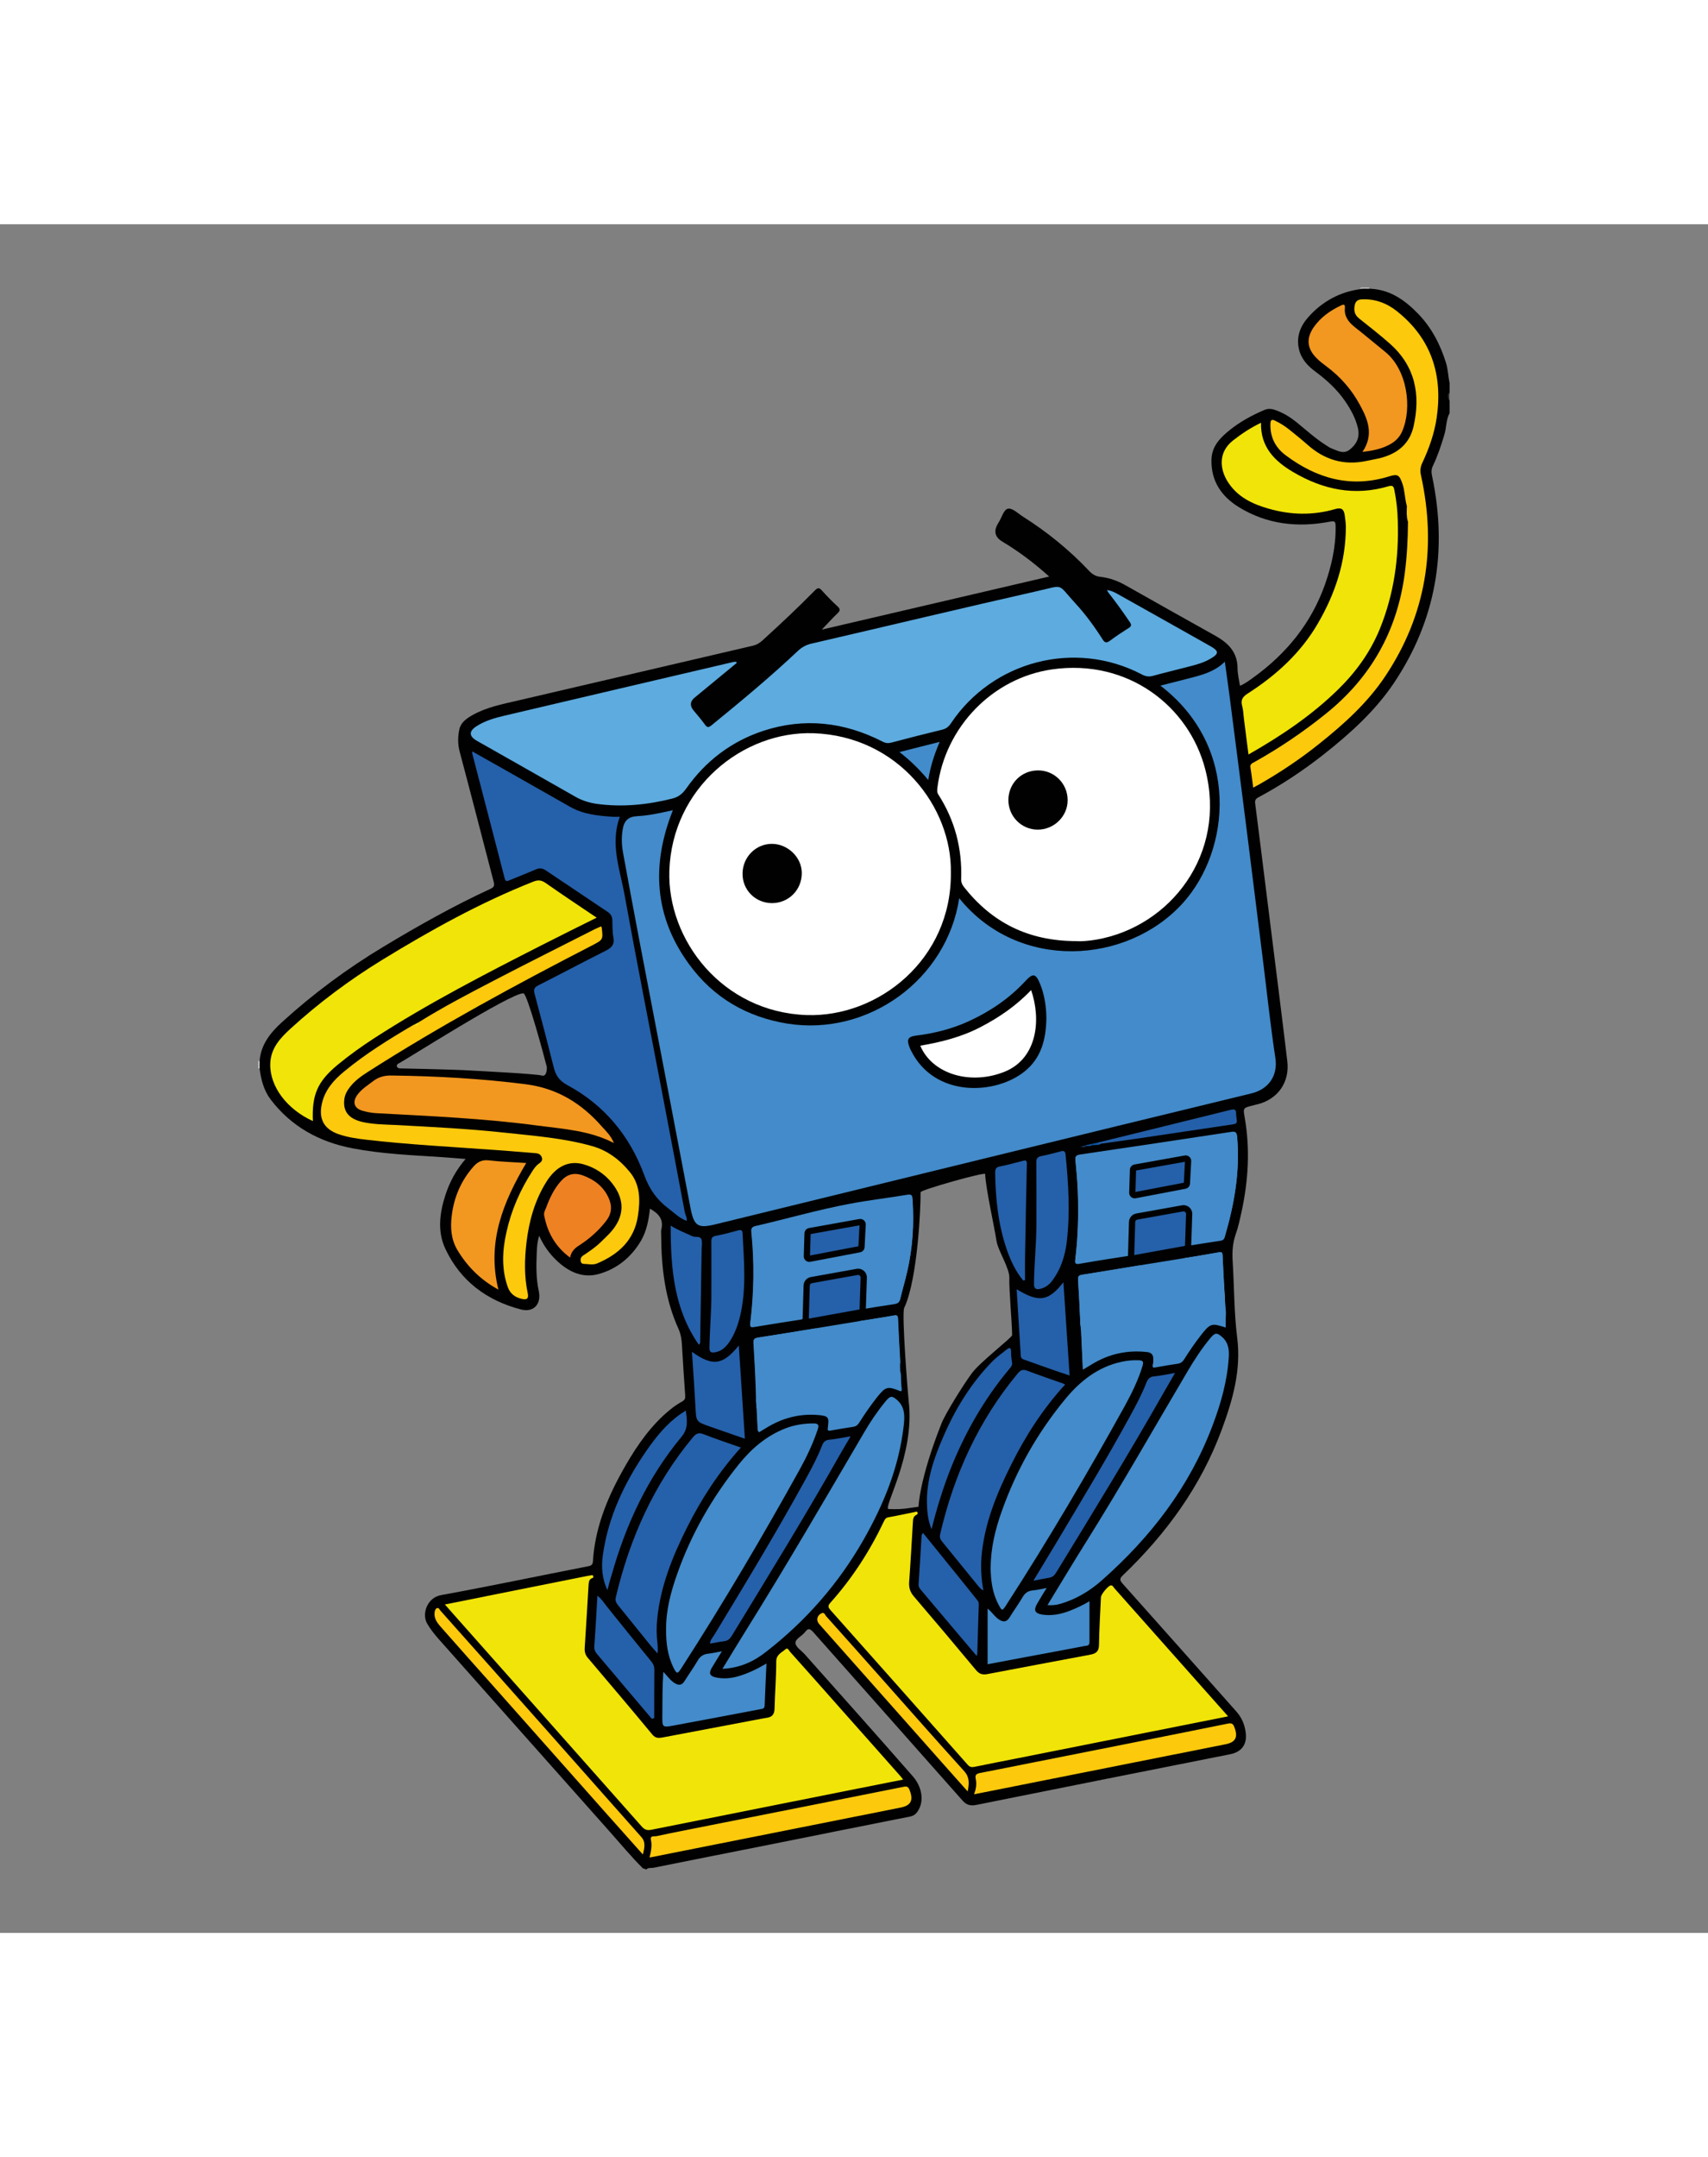 <svg id="Marty" xmlns="http://www.w3.org/2000/svg" xmlns:xlink="http://www.w3.org/1999/xlink" viewBox="0 0 595.28 595.28" width="80px" height="101px">
  <rect x="0" y="0" width="595.28" height="595.28" fill="#808080" stroke="none"/>
  <defs>
    <style>
      .cls-1 {
        fill: #438ccb;
      }

      .cls-1, .cls-2, .cls-3, .cls-4, .cls-5, .cls-6, .cls-7, .cls-8, .cls-9, .cls-10, .cls-11, .cls-12, .cls-13, .cls-14, .cls-15, .cls-16, .cls-17, .cls-18, .cls-19 {
        stroke-width: 0px;
      }

      .cls-2 {
        fill: #282828;
      }

      .cls-3 {
        fill: #cbcaca;
      }

      .cls-4 {
        fill: #438bca;
      }

      .cls-5 {
        fill: #1b2f51;
      }

      .cls-6 {
        fill: #fcc90c;
      }

      .cls-7 {
        fill: #f1e408;
      }

      .cls-8 {
        fill: #010101;
      }

      .cls-9 {
        fill: #eeeded;
      }

      .cls-10 {
        fill: #f2971f;
      }

      .cls-11 {
        fill: #f4e11a;
      }

      .cls-12 {
        fill: #fbd224;
      }

      .cls-13 {
        fill: #2560aa;
      }

      .cls-14 {
        fill: #0b549f;
      }

      .cls-15 {
        fill: #0b55a0;
      }

      .cls-16 {
        fill: #fff;
      }

      .cls-17 {
        fill: #5dabdf;
      }

      .cls-18 {
        fill: #245fa9;
      }

      .cls-19 {
        fill: #ee8122;
      }
    </style>
  </defs>
  <g>
    <path stroke-width="0px" fill="#010101" class="cls-8" d="M505.19,55.23c-.47-2.24-.51-4.57-1.18-6.81-1.99-6.43-4.99-12.27-9.65-17.13-4.74-4.91-10.15-8.76-17.39-8.84-.89.04-1.82-.13-2.71.13-7.36.97-13.5,4.36-18.36,9.86-2.75,3.13-4.19,6.85-3.17,11.13.8,3.43,3.09,5.84,5.8,7.83,3.93,2.92,7.49,6.18,10.28,10.24,1.99,2.92,3.68,5.97,4.48,9.48.68,3.13-.47,5.5-2.88,7.4-2.16,1.69-4.15.38-6.13-.34-.85-.3-1.61-.85-2.37-1.35-3.64-2.33-6.81-5.25-10.15-7.95-2.12-1.69-4.36-3.09-6.9-4.02-1.4-.55-2.75-.8-4.27-.13-4.23,1.82-8.25,3.98-11.85,6.85-3.38,2.71-6.43,5.67-6.52,10.53-.13,7.4,3.47,12.65,9.43,16.37,9.9,6.13,20.69,7.28,31.94,5.12,1.65-.3,1.86.04,1.9,1.52.13,7.07-1.4,13.83-3.72,20.43-4.78,13.45-13.37,23.99-24.83,32.28-1.48,1.06-3,2.24-4.78,2.96-.34-2.16-.85-4.15-.85-6.18-.04-5.63-3.34-8.8-7.83-11.3-10.45-5.84-20.86-11.68-31.26-17.56-2.71-1.52-5.58-2.58-8.71-2.92-1.57-.17-2.71-.8-3.81-1.95-6.9-7.32-14.64-13.62-23.14-19-1.69-1.06-3.64-3.05-5.2-2.79-1.61.25-2.2,3.17-3.34,4.82-.08.13-.13.25-.21.38q-2.37,3.93,1.52,6.26c5.8,3.47,11.17,7.53,16.33,12.18-26.44,6.18-52.67,12.27-79.24,18.49,2.03-2.12,3.64-3.93,5.42-5.63.93-.89,1.18-1.44.08-2.45-1.95-1.78-3.77-3.64-5.5-5.58-.97-1.1-1.52-.89-2.45.04-5.92,6.05-12.1,11.8-18.36,17.51-.93.8-1.9,1.4-3.09,1.69-27.33,6.35-54.66,12.73-81.99,19.12-5.46,1.27-11.04,2.33-15.99,5.16-1.99,1.14-3.93,2.5-4.44,4.87-.55,2.54-.59,5.08.08,7.7,4.02,15.1,7.91,30.21,11.85,45.31.25,1.06.42,1.86-.93,2.5-12.99,5.97-25.43,12.99-37.65,20.35-12.56,7.57-24.33,16.29-35.2,26.19-3.98,3.64-7.36,7.78-7.78,13.58-.21.85-.21,1.69,0,2.54.51,3.85,1.44,7.62,3.85,10.79,7.19,9.48,17.01,14.81,28.47,17.01,10.32,1.99,20.81,2.41,31.31,3.09,2.62.17,5.25.42,8.17.63-3.34,3.89-5.54,8-7.02,12.52-2.03,6.26-2.88,12.69-.04,18.78,5.29,11.25,14.47,18.06,26.4,21.15,4.36,1.1,7.11-1.86,6.18-6.35-.97-4.44-.93-8.93-.72-13.45.08-1.9.17-3.77.85-5.88,1.52,3.38,3.47,6.09,5.92,8.46,4.15,4.02,9.14,6.43,14.76,4.87,6.3-1.73,11.34-5.75,14.76-11.55,2.03-3.43,2.71-7.28,3.17-11.21,2.96,1.61,4.78,3.64,3.98,7.11-.17.59-.08,1.27-.08,1.9.04,11.38,1.31,22.51,6.09,32.96.76,1.73,1.02,3.51,1.14,5.33.34,5.92.72,11.8,1.14,17.73.08,1.06-.13,1.61-1.1,2.16-2.37,1.27-4.44,2.96-6.43,4.78-6.18,5.75-10.66,12.73-14.68,20.01-5.29,9.6-9.26,19.71-9.94,30.84-.08,1.18-.55,1.52-1.61,1.73-17.13,3.34-34.18,6.94-51.36,10.07-4.87.89-6.73,6.6-4.82,9.9,1.1,1.9,2.45,3.6,3.89,5.25,19.88,22.38,39.77,44.8,59.69,67.18,3.85,4.32,7.57,8.84,11.72,12.95.3,0,.55,0,1.06.34.68-.8,1.65-.47,2.5-.63,13.79-2.79,27.63-5.5,41.42-8.25,15.99-3.22,32.03-6.43,48.02-9.6,1.23-.25,1.99-.8,2.67-1.82,2.41-3.55,1.44-8.59-1.61-12.1-12.52-14.34-25.21-28.51-37.86-42.73-1.14-1.23-3.09-2.5-3.13-3.81-.04-1.48,2.28-2.41,3.34-3.81,1.1-1.48,1.73-1.23,2.92.08,17.3,19.55,34.65,39.01,51.91,58.55,1.44,1.65,2.83,1.99,4.95,1.57,29.44-5.92,58.89-11.8,88.38-17.64,3.85-.76,5.88-3.26,5.46-7.23-.3-2.83-1.31-5.42-3.26-7.62-13.2-14.85-26.4-29.74-39.64-44.55-1.1-1.23-1.14-1.82.08-2.96,15.15-14.51,27.24-31.09,34.52-50.94,3.77-10.24,6.73-20.6,5.29-31.9-1.1-8.8-1.02-17.73-1.57-26.61-.21-3.22,0-6.26,1.06-9.35.93-2.58,1.48-5.29,2.07-7.95,2.33-10.87,3-21.75,1.06-32.74-.59-3.34-.55-3.34,2.92-4.19.55-.17,1.1-.3,1.65-.42,7.07-1.82,11.17-7.74,10.28-15.02-.85-7.15-1.73-14.26-2.62-21.41-1.65-13.07-3.26-26.14-4.91-39.22-1.23-9.65-2.37-19.29-3.64-28.94-.17-1.14,0-1.73,1.1-2.33,8.08-4.32,15.7-9.39,22.89-15.06,9.1-7.19,17.73-14.98,24.24-24.62,14.85-22.08,18.87-46.32,13.41-72.22-.3-1.31-.3-2.41.3-3.64,1.65-3.43,2.83-7.02,3.93-10.66.8-2.54.59-5.29,1.86-7.66v-4.23c-.34-.97-.34-1.99,0-2.96v-3.38ZM188.83,296.58c-2.07-.59-20.1-1.48-23.61-1.69-8.04-.51-25.68-.76-25.98-.8-1.1-.21-1.35-1.27-.21-1.78,1.95-.89,39.22-24.71,43.41-24.37,1.31.08,7.28,22.17,8.12,25.59.08.3.13,3.6-1.73,3.05ZM347.3,354.12c.47,3.43,4.65,9.6,4.48,13.07-.17,3.3.97,16.2.97,19.84,0,.8-11.13,9.35-13.96,13.16-3,4.02-9.31,14.17-10.66,17.6-7.83,19.76-8,29.02-8,29.02-3.3.38-5.03,1.02-10.41.8-2.24-.08,9.26-18.83,6.98-37.53-.25-2.2-2.5-30.54-1.57-32.53,4.78-10.11,5.8-35.92,5.71-40.32,0-.8,22.51-7.15,22.51-6.35.17,4.99,3.3,18.74,3.93,23.23Z"/>
    <path fill="#282828" stroke-width="0px" class="cls-2" d="M505.11,61.4c-.72-.97-.63-1.99,0-2.96v2.96Z"/>
    <path fill="#cbcaca" stroke-width="0px" class="cls-3" d="M477.18,22.06v.34h-3v-.34h3Z"/>
    <path fill="#010101" stroke-width="0px" class="cls-9" d="M90.42,291.55v2.54h-.34v-2.54h.34Z"/>
    <path fill="#438bca" stroke-width="0px" class="cls-4" d="M334.32,234.81c20.56,25.51,58.47,23.18,77.93,1.69,16.71-18.49,20.01-54.45-7.83-75.77,4.06-1.02,7.91-1.99,11.76-3,3.81-1.02,7.57-2.24,10.7-5.33.59,4.19,1.14,8.08,1.65,11.97,2.07,16.2,4.19,32.41,6.22,48.61,1.9,15.15,3.77,30.33,5.67,45.48,1.31,10.62,2.45,21.28,4.06,31.86,1.02,6.56-2.58,11.08-8.33,12.48-62.27,15.1-124.51,30.38-186.78,45.61-6.22,1.52-7.49.59-8.71-5.67-5.84-30.71-11.72-61.39-17.6-92.06-1.99-10.49-3.98-21.03-5.88-31.56-.51-2.71-.63-5.46-.17-8.21.51-3.17,1.95-4.53,5.16-4.7,4.1-.21,8.08-1.14,12.35-2.07-7.57,19.04-6.56,37.1,5.75,53.81,8.46,11.51,19.93,18.19,34.01,20.52,28.3,4.57,55.72-15.31,60.03-43.66Z"/>
    <path fill="#fff" stroke-width="0px" class="cls-16" d="M331.4,225.84c.34,30.33-25.38,50.51-50.26,49.67-29.4-1.02-48.65-26.19-47.85-50.3.97-28.81,25.51-48.69,50.22-47.89,29.61,1.02,48.27,25.85,47.89,48.52Z"/>
    <path fill="#5dabdf" class="cls-17" stroke-width="0px" d="M256.77,152.83c-4.87,4.02-9.77,8.04-14.64,12.06q-2.45,1.99-.42,4.48c1.35,1.65,2.75,3.22,3.98,4.95.76,1.06,1.27,1.06,2.28.25,10.28-8.38,20.48-16.84,30.12-25.93,1.4-1.31,2.88-2.12,4.74-2.54,26.31-6.09,52.59-12.4,78.94-18.36,9.22-2.07,6.6-2.67,12.82,4.1,3.64,3.93,6.81,8.25,9.69,12.78.8,1.27,1.4,1.31,2.58.47,2.07-1.57,4.27-3,6.47-4.4,1.06-.63,1.06-1.14.42-2.12-2.33-3.43-4.74-6.81-7.32-10.07-.21-.25-.34-.55-.63-1.06,1.65.21,2.88.89,4.06,1.57,10.62,5.97,21.24,11.89,31.86,17.9,3.22,1.82,3.22,2.71-.04,4.57-2.28,1.31-4.82,1.99-7.32,2.62-4.15,1.1-8.33,2.07-12.48,3.22-1.48.42-2.67.21-3.98-.51-23.18-12.14-51.91-4.74-66.5,17.09-.76,1.14-1.61,1.82-2.92,2.16-5.97,1.44-11.89,2.96-17.81,4.53-1.1.3-2.03.21-3.05-.34-13.41-6.85-27.33-8.46-41.71-3.72-11.08,3.68-20.01,10.49-26.74,20.05-1.31,1.82-2.67,2.96-4.87,3.51-8.63,2.16-17.3,3.05-26.19,1.86-2.67-.38-5.2-1.14-7.57-2.5-11.42-6.52-22.89-12.99-34.35-19.5-2.75-1.57-2.83-3.3-.17-5.03,3-1.95,6.39-2.92,9.81-3.72,26.57-6.26,53.14-12.48,79.75-18.7.34-.08.68-.04,1.02-.08.04.13.04.25.17.42Z"/>
    <path fill="#fff" stroke-width="0px" class="cls-16" d="M375.1,249.75c-16.92-.04-29.49-6.6-39.18-18.91-.63-.8-.97-1.65-.93-2.71.38-10.62-2.2-20.48-7.95-29.44-.59-.89-.38-1.78-.3-2.62,2.71-20.94,19.16-37.99,39.94-40.99,26.4-3.77,47.72,12.82,53.39,34.86,7.62,29.53-12.27,54.79-37.86,59.27-2.71.47-5.46.68-7.11.55Z"/>
    <path fill="#f1e408" stroke-width="0px" class="cls-7" d="M155.03,480.86c16.75-3.34,33.08-6.6,49.46-9.9.47-.08.97-.17,1.44-.25.34-.08.72-.17.85.34.08.34-.08.55-.38.63-1.18.42-1.18,1.4-1.27,2.41-.42,7.32-.89,14.64-1.35,21.96-.08,1.35.25,2.45,1.14,3.47,7.53,8.88,15.06,17.73,22.46,26.69,1.1,1.31,2.24,1.23,3.6.97,10.7-2.03,21.45-4.06,32.15-6.09,1.4-.25,2.75-.55,4.15-.76,1.82-.25,2.62-1.23,2.67-3.13.13-5.5.59-11,.59-16.5,0-2.45,1.95-3.09,3.26-4.27.76-.68,1.18.51,1.57.93,5.88,6.56,11.72,13.16,17.56,19.76,6.98,7.87,13.96,15.7,20.9,23.56.25.3.51.63.93,1.18-6.35,1.27-12.44,2.45-18.53,3.68-23.06,4.61-46.11,9.18-69.13,13.79-1.48.3-2.37.08-3.43-1.1-21.83-24.66-43.7-49.24-65.53-73.87-.93-1.06-1.9-2.16-3.09-3.51Z"/>
    <path fill="#f1e408" stroke-width="0px" class="cls-7" d="M428.02,519.83c-24.66,4.91-48.91,9.73-73.1,14.55-5.12,1.02-10.24,1.99-15.31,3.05-1.06.21-1.65.04-2.37-.76-15.86-17.94-31.77-35.83-47.72-53.77-.76-.89-1.18-1.44-.17-2.58,7.66-8.55,13.83-18.11,18.74-28.47.3-.63.59-1.18,1.44-1.35,3.13-.55,6.22-1.23,9.31-1.86.34-.08.72-.3.93.17.17.38-.04.68-.42.85-1.06.51-1.14,1.52-1.18,2.5-.42,6.98-.8,13.92-1.31,20.9-.13,1.95.34,3.47,1.65,4.99,7.28,8.5,14.51,17.09,21.66,25.68,1.1,1.31,2.2,1.69,3.85,1.4,12.01-2.28,24.07-4.57,36.09-6.81,1.95-.38,2.88-1.18,2.92-3.34.08-5.58.42-11.13.68-16.67.04-1.02,2.54-4.02,3.43-4.1.68-.08.89.59,1.23.97,10.32,11.59,20.6,23.18,30.88,34.78,2.88,3.22,5.71,6.43,8.8,9.9Z"/>
    <path fill="#2560aa" stroke-width="0px" class="cls-13" d="M164.63,183.67c3.93,2.24,7.78,4.4,11.63,6.56,7.49,4.23,14.93,8.5,22.42,12.73,4.61,2.62,9.73,3.13,14.89,3.47.76.04,1.52,0,2.45,0-3.47,9.48.08,18.4,1.69,27.41,4.23,23.31,8.84,46.58,13.28,69.85,2.58,13.45,5.12,26.95,7.66,40.44.21,1.02.85,1.95.68,3.09-2.5-.89-4.27-2.75-6.3-4.27-4.06-3.05-6.64-6.64-8.5-11.68-4.99-13.62-13.92-24.45-26.86-31.39-2.96-1.61-4.02-3.51-4.74-6.39-2.12-8.46-4.32-16.88-6.6-25.34-.38-1.44-.25-2.2,1.23-2.96,7.87-3.98,15.61-8.12,23.48-12.06,2.12-1.06,3.22-2.2,2.75-4.7-.38-1.99-.3-4.06-.38-6.09-.04-1.23-.63-2.12-1.65-2.79-7.19-4.82-14.38-9.65-21.58-14.47-1.1-.72-2.12-.89-3.34-.34-3.05,1.31-6.13,2.5-9.18,3.77-.85.34-1.44.68-1.78-.68-3.72-14.43-7.49-28.85-11.25-43.28-.08-.21-.04-.42,0-.89Z"/>
    <path fill="#f1e408" stroke-width="0px" class="cls-7" d="M207.95,241.58c-6.47,3.22-12.65,6.26-18.78,9.39-19.93,10.15-39.85,20.39-58.64,32.53-4.44,2.88-8.71,5.92-12.82,9.31-7.02,5.8-9.05,10.41-8.67,19.63-9.01-4.1-15.02-12.01-14.85-19.88.13-5.46,3.43-8.97,7.02-12.27,9.86-9.01,20.52-16.96,31.9-23.95,16.92-10.36,34.27-20.01,52.8-27.33,1.61-.63,2.75-.55,4.23.47,5.8,4.06,11.63,7.95,17.81,12.1Z"/>
    <path fill="#f1e408" stroke-width="0px" class="cls-7" d="M439.49,69.14c-.21,8.5,4.78,13.41,11.25,17.22,10.41,6.13,21.41,8.42,33.21,4.91,1.57-.47,1.82.25,2.03,1.4.72,3.51,1.1,7.11,1.18,10.7.42,12.95-1.35,25.55-6.26,37.61-3.3,8.08-8.29,14.98-14.51,21.07-9.22,9.05-19.84,16.16-31.26,22.68-.55-4.23-1.06-8.25-1.57-12.27-.21-1.52-.21-3.13-.63-4.61-.63-2.16.21-3.26,1.99-4.4,9.9-6.35,18.45-14.13,24.41-24.41,6.05-10.41,9.73-21.49,9.73-33.63,0-1.31-.21-2.67-.38-3.98-.3-2.2-1.18-2.83-3.34-2.2-7.74,2.24-15.44,2.07-23.14-.13-5.71-1.61-10.96-4.1-14.3-9.39-2.67-4.19-3.51-10.15,1.78-14.34,3.05-2.41,6.22-4.48,9.81-6.22Z"/>
    <path stroke-width="0px" class="cls-6" d="M145.93,278.01c8.55-5.33,17.47-9.98,26.36-14.6,11.68-6.09,23.44-11.93,35.16-17.9.68-.34,1.4-.59,2.03-.89.13.21.21.25.21.3.55,4.36.51,4.32-3.38,6.35-26.61,13.71-52.88,27.92-78.1,44.04-2.33,1.48-4.57,3.09-6.26,5.29-.93,1.18-1.65,2.45-1.9,3.93-.68,4.44,1.4,7.07,6.18,8.21,3.72.85,7.57.89,11.34,1.06,12.86.68,25.76,1.31,38.58,2.71,10.15,1.1,20.35,1.86,30.21,4.65,5.42,1.52,9.73,4.82,13.2,9.1,3.6,4.4,3.6,9.77,2.79,15.1-1.23,8.5-6.73,13.5-14.21,16.67-1.27.55-2.67.3-3.98.21-.68-.04-1.52.08-1.73-.85-.21-.89.04-1.65.89-2.16,2.12-1.4,4.23-2.83,6.05-4.61,1.14-1.14,2.37-2.24,3.43-3.43,4.87-5.42,5.08-11.3.59-17.01-2.58-3.3-6.01-5.54-10.03-6.68-5.08-1.44-9.56.72-12.9,6.05-4.1,6.52-6.09,13.75-6.98,21.28-.68,5.84-.8,11.68.42,17.47.42,1.95-.17,2.54-2.12,2.07-2.24-.51-3.93-1.73-4.78-4.02-2.24-6.26-1.95-12.61-.55-18.95,1.69-7.78,4.82-14.98,9.18-21.66.63-.93,1.27-1.86,2.24-2.5.76-.51,1.31-1.14.97-2.12-.34-.97-1.06-1.4-2.07-1.48-4.99-.38-9.98-.85-14.98-1.18-14.68-1.06-29.4-1.82-44.04-3.51-3.34-.38-6.68-.85-9.9-1.99-4.91-1.78-6.81-5.2-5.71-10.41,1.02-4.82,4.06-8.29,7.7-11.3,7.53-6.26,15.86-11.38,24.28-16.33.89.04,1.48-.25,1.82-.93Z"/>
    <path stroke-width="0px" class="cls-6" d="M490.34,98.21c-.76-2.58-.68-5.29-1.57-7.87-1.06-3-1.65-3.43-4.61-2.5-13.41,4.15-25.26.76-36.13-7.4-3.6-2.71-5.42-6.39-5.25-11,.04-1.31.51-1.57,1.69-.97,1.86.89,3.55,1.99,5.16,3.3,2.03,1.65,4.06,3.26,6.01,4.99,5.92,5.29,12.69,7.36,20.52,5.71,1.78-.38,3.6-.68,5.37-1.14,5.75-1.61,9.77-4.95,11.13-10.91,2.5-11.08.59-20.98-8.25-28.81-3.47-3.09-7.15-5.92-10.79-8.84-1.52-1.23-1.82-2.71-1.48-4.48.25-1.31.89-2.03,2.41-2.12,4.61-.25,8.67,1.27,12.18,4.02,12.1,9.52,16.16,22.21,14,37.14-.8,5.54-2.67,10.79-5.03,15.82-.72,1.48-.8,2.88-.42,4.48,5.46,25,1.78,48.48-12.52,69.89-6.18,9.26-14.47,16.71-23.14,23.61-6.56,5.25-13.54,9.9-20.81,14.05-.59.34-1.23.63-2.03,1.1-.34-2.45-.59-4.74-.97-7.02-.21-1.27.72-1.52,1.48-1.95,8.76-4.91,17.01-10.49,24.83-16.8,15.7-12.61,24.83-28.85,27.46-48.78.8-6.01,1.1-12.06,1.14-18.11-.42-1.82.08-3.64-.38-5.42Z"/>
    <path stroke-width="0px" fill="#438bca" class="cls-4" d="M396.38,358.73c-6.68,1.06-13.37,2.03-20.01,3.22-1.65.3-1.73-.17-1.57-1.52.97-7.91,1.14-15.86.85-23.82-.13-3.51-.47-7.02-.8-10.53-.13-1.27.13-1.78,1.57-1.99,17.56-2.58,35.07-5.2,52.59-7.87,1.44-.21,1.99-.08,2.16,1.65,1.06,11.93-.97,23.4-4.32,34.78-.25.93-.76,1.18-1.61,1.31-3.98.59-7.91,1.23-11.89,1.86-.97-.97-.63-2.24-.59-3.38.04-3.13-.55-6.13-1.78-9.05-.85-1.95-2.07-3.6-4.4-3.72-2.28-.13-3.85,1.27-4.95,3.05-2.5,4.1-3.51,8.71-3.81,13.45-.08,1.06.13,2.33-1.44,2.58Z"/>
    <path stroke-width="0px" fill="#438bca" class="cls-4" d="M283.42,380.73c-6.73,1.06-13.5,2.07-20.22,3.22-1.44.25-1.78.17-1.61-1.44,1.27-10.45,1.44-20.94.38-31.43-.13-1.14-.04-1.73,1.31-2.07,10.87-2.5,21.62-5.63,32.62-7.7,6.77-1.31,13.62-2.07,20.43-3.22,1.73-.3,1.65.72,1.73,1.82.59,8.33.04,16.63-1.82,24.75-.72,3.22-1.69,6.39-2.45,9.6-.25,1.14-.89,1.57-1.99,1.73-3.81.55-7.66,1.18-11.46,1.82-.8-.8-.55-1.82-.59-2.79-.04-2.96-.59-5.84-1.57-8.67-.47-1.35-1.14-2.54-2.16-3.55-1.61-1.61-3.72-1.73-5.5-.3-1.48,1.23-2.62,2.71-3.38,4.48-1.61,3.72-2.28,7.66-2.75,11.63-.04.8.04,1.73-.97,2.12Z"/>
    <path stroke-width="0px" fill="#438bca" class="cls-4" d="M345.27,468.13c0-6.98,1.65-13.54,3.93-19.93,5.08-14.26,12.44-27.24,22.08-38.92,5.2-6.3,11.46-11.25,19.71-12.99,1.9-.42,3.89-.59,5.88-.51,1.31.04,1.82.34,1.35,1.9-1.48,4.95-3.77,9.56-6.22,14.05-13.03,23.52-26.69,46.71-41.29,69.3-1.4,2.16-1.48,2.2-2.71-.17-2.16-4.02-2.67-8.42-2.75-12.73Z"/>
    <path stroke-width="0px" fill="#438bca" class="cls-4" d="M232.15,489.71c-.08-6.81,1.65-13.24,3.89-19.55,4.91-13.92,12.18-26.57,21.41-38.08,4.44-5.5,9.69-10.03,16.37-12.61,3.13-1.18,6.35-1.69,9.69-1.69,1.57,0,2.07.42,1.48,2.12-1.61,4.82-3.77,9.39-6.22,13.83-13.03,23.52-26.69,46.66-41.25,69.25-1.4,2.16-1.61,2.2-2.83-.17-1.99-4.1-2.58-8.55-2.54-13.11Z"/>
    <path stroke-width="0px" fill="#438bca" class="cls-4" d="M251.78,503.29c2.88-4.7,5.46-9.01,8.17-13.33,14.21-22.76,27.67-45.94,41.25-69.09,2.2-3.77,4.65-7.4,7.45-10.79,1.61-1.95,2.2-2.07,4.1-.38,2.75,2.5,2.58,5.75,2.2,9.01-1.65,14.26-6.94,27.24-13.96,39.56-8.76,15.36-20.22,28.43-34.23,39.26-4.19,3.26-8.97,5.46-14.98,5.75Z"/>
    <path stroke-width="0px" fill="#438bca" class="cls-4" d="M365.07,481.08c4.65-7.62,9.05-14.98,13.62-22.25,12.14-19.38,23.44-39.3,35.07-58.97,2.45-4.15,5.03-8.17,8.12-11.85,1.61-1.9,2.24-1.95,4.1-.3,2.12,1.86,2.45,4.36,2.28,6.94-.51,8.38-2.79,16.33-5.75,24.11-8.08,21.32-21.58,38.75-38.5,53.69-4.19,3.72-8.97,6.56-14.38,8.17-1.44.42-2.83.59-4.57.47Z"/>
    <path fill="#2560aa" stroke-width="0px" class="cls-13" d="M342.74,475.96c-1.18-.59-1.65-1.4-2.24-2.07-4.06-4.95-8.08-9.98-12.14-14.93-.68-.8-.93-1.52-.68-2.67,4.82-20.65,13.37-39.51,27.03-55.93,1.06-1.27,1.86-1.48,3.34-.93,4.15,1.57,8.33,3,12.52,4.48.21.08.38.17.63.34-7.62,8.33-13.71,17.73-18.7,27.75-5.16,10.28-9.52,20.86-10.45,32.53-.25,3.72-.04,7.45.68,11.42Z"/>
    <path fill="#2560aa" stroke-width="0px" class="cls-13" d="M229.14,497.91c-.97-1.1-1.65-1.86-2.28-2.62-3.85-4.78-7.7-9.56-11.55-14.3-.68-.85-.93-1.61-.68-2.67,4.87-20.56,13.28-39.39,26.91-55.76,1.14-1.35,2.03-1.65,3.68-1.02,4.23,1.65,8.55,3.09,12.99,4.65-7.66,8.5-13.75,17.85-18.78,27.88-5.03,10.03-9.22,20.39-10.36,31.69-.3,2.88-.3,5.75.08,8.63.04,1.02.21,1.99,0,3.51Z"/>
    <path fill="#f2971f" stroke-width="0px" class="cls-10" d="M213.96,320.1c-8.38-4.36-17.6-4.91-26.61-6.09-18.66-2.5-37.48-3.3-56.27-4.32-1.61-.08-3.22-.42-4.78-.85-2.88-.85-3.55-3-1.78-5.5,1.48-2.03,3.6-3.34,5.54-4.82,1.95-1.48,3.98-1.99,6.43-1.95,15.65.21,31.26,1.06,46.79,3.05,10.87,1.4,19.42,6.64,26.48,14.72,1.61,1.73,3.3,3.43,4.19,5.75Z"/>
    <path fill="#f2971f" stroke-width="0px" class="cls-10" d="M474.86,79.3c4.1-6.09,1.82-11.42-1.02-16.58-2.83-5.2-6.68-9.56-11.42-13.11-1.23-.93-2.5-1.86-3.55-2.96-3.38-3.34-3.68-6.94-.97-10.83,2.41-3.43,5.71-5.75,9.48-7.53.97-.47,1.44-.38,1.35.85-.3,2.92,1.23,4.91,3.38,6.64,3.6,2.83,7.11,5.8,10.66,8.67,7.7,6.22,9.52,19.55,5.88,27.79-.76,1.73-1.99,3.05-3.55,4.06-3.05,1.86-6.39,2.58-10.24,3Z"/>
    <path stroke-width="0px" fill="#438bca" class="cls-4" d="M299.92,382.08c3.89-.63,7.78-1.18,11.68-1.9,1.06-.21,1.35.08,1.4,1.1.21,4.91.47,9.86.76,14.76.08,1.06-.25,1.48-1.31,1.65-9.65,1.65-19.29,3.38-28.89,5.08-6.09,1.06-12.18,2.12-18.28,3.22-1.14.21-1.78.3-1.82-1.27-.17-4.99-.47-9.98-.76-14.98-.08-1.27.3-1.65,1.57-1.86,6.68-1.02,13.33-2.12,20.01-3.22.85.8.63,1.95.93,2.96.68,2.24,1.18,4.48,3,6.18,2.07,1.95,3.98,2.03,6.13.04,2.2-2.03,3.26-4.7,4.1-7.49.38-1.4.34-3.05,1.48-4.27Z"/>
    <path stroke-width="0px" fill="#438bca" class="cls-4" d="M412.92,360.17c3.93-.63,7.91-1.27,11.85-1.99.93-.17,1.23-.04,1.31.93.21,4.99.51,9.98.8,14.98.08,1.1-.34,1.44-1.35,1.65-15.86,2.75-31.69,5.58-47.55,8.38-.97.17-1.4,0-1.44-1.1-.21-5.12-.47-10.28-.8-15.4-.08-1.23.42-1.48,1.52-1.65,6.68-1.06,13.33-2.16,19.97-3.26.8.63.85,1.57,1.02,2.45.42,2.07.97,4.1,2.28,5.84,2.2,3.05,5.42,3.05,7.74.08,2.03-2.54,2.96-5.54,3.81-8.63.17-.8.13-1.69.85-2.28Z"/>
    <path stroke-width="0px" class="cls-6" d="M226.39,569.03c.51-2.2.93-4.15.47-6.22-.34-1.52,1.23-1.1,1.9-1.23,6.26-1.35,12.52-2.54,18.83-3.81,22.42-4.44,44.84-8.88,67.22-13.37,1.18-.25,1.73-.13,2.2,1.1,1.4,3.6.51,5.42-3.22,6.13-29.02,5.8-58.04,11.55-87.4,17.39Z"/>
    <path stroke-width="0px" class="cls-6" d="M339.48,546.99c.72-1.86.97-3.64.59-5.33-.34-1.52.34-1.86,1.61-2.12,6.43-1.23,12.82-2.54,19.25-3.81,22.34-4.44,44.67-8.84,67.01-13.37,1.4-.3,1.86.13,2.28,1.27,1.31,3.43.47,5.2-3.05,5.92-27.24,5.42-54.45,10.83-81.69,16.25-1.95.38-3.85.76-6.01,1.18Z"/>
    <path fill="#f2971f" stroke-width="0px" class="cls-10" d="M173.72,371.17c-6.18-3.38-10.83-8-14.3-13.79-2.2-3.68-2.5-7.78-1.99-11.89.76-6.43,3.22-12.23,7.53-17.13,1.4-1.61,2.96-2.5,5.33-2.24,4.32.51,8.67.63,13.11.93-8.12,13.71-13.79,27.71-9.69,44.12Z"/>
    <path stroke-width="0px" fill="#438bca" class="cls-4" d="M364.78,475.11c-1.23,1.99-2.28,3.72-3.3,5.46-1.31,2.24-.85,3.38,1.73,3.81,3.34.51,6.56-.13,9.69-1.35,2.45-.97,4.87-2.12,6.81-3.3v14.3c0,1.31-1.06,1.18-1.78,1.31-6.98,1.35-13.96,2.62-20.94,3.93-4.27.8-8.55,1.61-12.78,2.41v-19.38c1.57,1.23,2.45,2.83,3.98,3.81,1.57,1.02,2.67.85,3.68-.76,1.48-2.41,3.13-4.65,4.57-7.11.85-1.44,1.9-2.12,3.47-2.28,1.57-.13,3.05-.51,4.87-.85Z"/>
    <path stroke-width="0px" fill="#438bca" class="cls-4" d="M251.61,497.15c-1.31,2.16-2.5,4.02-3.6,5.88-1.02,1.82-.63,2.75,1.4,3.22,2.58.59,5.2.38,7.74-.34,3.43-.97,6.68-2.54,9.98-4.48-.21,5.08-.47,9.81-.63,14.6-.04,1.31-.97,1.18-1.73,1.35-9.94,1.9-19.88,3.77-29.87,5.63-4.1.76-4.1.72-4.06-3.55.04-5.03,0-10.07.34-15.15,1.4,1.44,2.37,2.96,3.93,3.93,1.48.93,2.58.76,3.51-.76,1.48-2.37,3.13-4.65,4.57-7.11.85-1.48,1.99-2.2,3.68-2.37,1.52-.17,2.92-.51,4.74-.85Z"/>
    <path stroke-width="0px" fill="#438bca" class="cls-4" d="M314.26,406.28c-.25,0-.38.04-.51,0-4.32-1.78-5.03-1.57-7.95,2.07-2.28,2.88-4.36,5.88-6.3,8.97-.55.89-1.18,1.31-2.16,1.44-2.58.38-5.16.8-7.7,1.27-1.02.17-1.18-.04-1.02-1.06.55-3.68.13-4.06-3.6-4.36-6.47-.51-12.4,1.14-17.85,4.48-.85.51-1.69,1.02-2.5,1.52-.68-.51-.51-1.18-.55-1.78-.21-3-.25-6.05-.51-9.05-.08-1.27.34-1.69,1.57-1.9,15.74-2.75,31.43-5.5,47.13-8.29,1.14-.21,1.65-.13,1.65,1.23,0,1.78.21,3.64.3,5.46Z"/>
    <path stroke-width="0px" fill="#438bca" class="cls-4" d="M427.18,384.15c-4.99-1.61-5.37-1.48-8.76,2.83-2.03,2.62-3.89,5.33-5.67,8.17-.55.89-1.18,1.44-2.28,1.61-2.58.38-5.16.8-7.7,1.27-.85.17-1.18.08-.93-.89.17-.68.13-1.4.13-2.12,0-1.44-.72-2.16-2.16-2.33-6.81-.76-13.16.59-19,4.1-1.02.59-2.03,1.23-3.38,2.03-.21-4.15-.38-8.04-.55-11.93-.04-.89.72-.89,1.35-.97,10.45-1.82,20.94-3.68,31.39-5.5,5.2-.93,10.41-1.78,15.57-2.79,1.52-.3,2.07,0,2.03,1.57-.08,1.57-.04,3.17-.04,4.95Z"/>
    <path fill="#2560aa" stroke-width="0px" class="cls-13" d="M361.22,347.98c0-7.02.04-14.09-.04-21.11,0-1.23.25-1.9,1.61-2.2,2.33-.47,4.65-1.06,6.98-1.69,1.14-.34,1.52.13,1.61,1.18,1.02,10.11,1.61,20.22.42,30.33-.59,4.95-2.12,9.77-5.29,13.83-.97,1.27-2.24,2.12-3.81,2.54-1.48.38-2.37.13-2.33-1.78.08-7.02.85-14.09.85-21.11.25,0-.25,0,0,0Z"/>
    <path fill="#2560aa" stroke-width="0px" class="cls-13" d="M360.17,472.57c2.83-4.7,5.46-9.01,8.08-13.37,8.71-14.64,17.56-29.19,25.72-44.17,2.03-3.72,4.02-7.45,5.54-11.38.55-1.35,1.18-2.16,2.83-2.28,2.28-.21,4.57-.72,7.19-1.18-1.35,2.33-2.54,4.36-3.72,6.43-12.1,21.32-24.92,42.22-37.69,63.08-.63,1.06-1.35,1.69-2.58,1.86-1.61.25-3.26.63-5.37,1.02Z"/>
    <path fill="#2560aa" stroke-width="0px" class="cls-13" d="M247.46,494.49c.08-1.31.89-2.07,1.44-2.96,10.96-18.06,21.91-36.13,32.07-54.66,2.03-3.72,4.02-7.45,5.54-11.38.47-1.23,1.1-1.9,2.54-2.03,2.37-.21,4.7-.76,7.4-1.18-1.18,2.03-2.2,3.72-3.22,5.5-12.23,21.66-25.26,42.81-38.2,64.01-.63,1.02-1.35,1.69-2.58,1.86-1.69.21-3.3.55-4.99.85Z"/>
    <path stroke-width="0px" class="cls-19" d="M198.68,360c-5.16-3.81-7.95-8.84-9.05-14.85-.13-.8.38-1.73.72-2.58,1.23-3.3,2.71-6.47,5.08-9.14,2.2-2.5,4.7-3.17,7.78-2.03,3.89,1.44,7.02,3.77,8.84,7.66,1.35,2.88,1.23,5.54-.76,8.12-2.58,3.38-5.75,6.18-9.31,8.5-1.61.97-2.88,2.16-3.3,4.32Z"/>
    <path fill="#2560aa" stroke-width="0px" class="cls-13" d="M247.93,372.73c0-6.13.04-12.23,0-18.36,0-1.18.3-1.73,1.57-1.95,2.62-.51,5.2-1.18,7.78-1.9,1.02-.3,1.48,0,1.52,1.02.47,9.56,1.4,19.12-.8,28.6-.76,3.22-1.86,6.35-3.72,9.14-1.27,1.86-2.79,3.38-5.12,3.72-1.06.17-1.9.13-1.9-1.44.08-6.26.68-12.56.68-18.83.17-.04-.25,0,0,0Z"/>
    <path fill="#2560aa" stroke-width="0px" class="cls-13" d="M241.16,392.83c7.15,5.16,10.75,4.7,16.33-2.2.72,10.96,1.4,21.58,2.12,32.49-4.23-1.48-8.25-2.88-12.27-4.27-4.78-1.69-4.7-1.73-4.95-6.81-.34-6.3-.8-12.65-1.23-19.21Z"/>
    <path fill="#2560aa" stroke-width="0px" class="cls-13" d="M354.33,371.04c7.78,4.7,11.04,4.23,16.29-2.45.72,11,1.44,21.58,2.16,32.49-1.9-.63-3.6-1.18-5.29-1.78-3.38-1.18-6.77-2.37-10.15-3.6-.72-.25-1.48-.38-1.57-1.44-.47-7.62-.93-15.27-1.44-23.23Z"/>
    <path fill="#2560aa" stroke-width="0px" class="cls-13" d="M321.67,455.9c4.23,5.2,8.25,10.2,12.27,15.15,2.07,2.58,4.15,5.16,6.22,7.74.47.59,1.02,1.14.97,2.03-.21,5.63-.34,11.25-.51,16.88,0,.25-.08.51-.21,1.1-3.93-4.65-7.7-9.1-11.46-13.54-2.62-3.13-5.25-6.26-7.91-9.39-.51-.59-.93-1.14-.89-2.03.38-5.71.72-11.38,1.06-17.09.08-.17.21-.34.47-.85Z"/>
    <path fill="#2560aa" stroke-width="0px" class="cls-13" d="M227.16,520.67c-2.67-3.13-5.33-6.26-8-9.43-3.68-4.36-7.32-8.71-11.04-13.07-.8-.93-1.1-1.78-.97-3.05.42-5.67.72-11.38,1.06-17.3,1.57,1.18,2.45,2.71,3.51,4.02,5.08,6.3,10.15,12.61,15.27,18.87.76.93,1.1,1.82,1.06,3.05-.04,5.54-.04,11.13-.04,16.67-.34.13-.55.21-.85.25Z"/>
    <path stroke-width="0px" class="cls-6" d="M224.07,567.97c-4.27-4.78-8.25-9.22-12.23-13.71-12.99-14.64-26.02-29.32-39.01-43.96-6.47-7.28-12.95-14.51-19.38-21.83-1.14-1.31-2.2-2.83-1.99-4.74.08-.63.25-1.4.85-1.61.63-.25.89.55,1.23.93,5.97,6.68,11.89,13.37,17.85,20.05,13.07,14.68,26.1,29.4,39.13,44.12,4.32,4.87,8.59,9.69,12.9,14.55,1.65,1.73,1.27,3.72.63,6.18Z"/>
    <path fill="#2560aa" stroke-width="0px" class="cls-13" d="M211.71,475.87c-1.86-3.93-2.2-8.04-1.61-12.14,1.86-13.41,7.53-25.26,15.1-36.3,3.43-4.95,7.15-9.6,12.18-13.07.47-.3.93-.59,1.65-1.06.42,3.43.97,6.18-1.57,9.22-11.68,14.09-19.29,30.33-24.24,47.89-.59,1.82-1.06,3.64-1.52,5.46Z"/>
    <path fill="#2560aa" stroke-width="0px" class="cls-13" d="M324.67,454.63c-1.35-3.3-1.52-6.18-1.61-9.05-.17-8.25,2.5-15.82,5.71-23.18,4.19-9.73,9.73-18.74,17.22-26.36,1.48-1.48,3.26-2.71,4.87-4.02,1.1-.89,1.52-.59,1.52.8,0,1.27.13,2.54.34,3.77.17.93-.34,1.48-.8,2.03-9.1,10.83-15.95,22.97-21.07,36.13-2.41,6.3-4.4,12.73-6.18,19.88Z"/>
    <path fill="#2560aa" stroke-width="0px" class="cls-13" d="M356.61,367.99c-2.67-3.22-4.4-6.98-5.75-10.87-2.96-8.63-3.89-17.56-4.02-26.61,0-1.31.25-2.03,1.73-2.28,2.71-.51,5.33-1.27,8-1.95.97-.25,1.35-.08,1.31,1.06-.25,10.91-.42,21.83-.63,32.74-.04,2.58,0,5.2,0,7.78-.21.04-.42.08-.63.13Z"/>
    <path fill="#2560aa" stroke-width="0px" class="cls-13" d="M233.76,348.87c2.62,1.65,5.12,2.54,7.53,3.68,1.06.51,2.71-.21,3.17,1.1.38,1.06.08,2.37.08,3.55-.17,10.58-.34,21.15-.51,31.73,0,.38.17.85-.47,1.44-8.71-12.52-9.81-26.61-9.81-41.5Z"/>
    <path stroke-width="0px" class="cls-6" d="M337.24,545.97c-5.63-6.3-10.91-12.27-16.16-18.19-11.89-13.37-23.78-26.78-35.62-40.15-1.1-1.27-.68-3.05.89-3.72.97-.42,1.18.55,1.57,1.02,6.35,7.07,12.65,14.17,19,21.32,9.69,10.91,19.33,21.87,29.11,32.66,1.86,2.07,1.82,4.15,1.23,7.07Z"/>
    <path stroke-width="0px" class="cls-18" d="M382.46,319.98c15.48-3.81,31.01-7.62,46.49-11.46,1.23-.3,1.86-.13,1.86,1.23,0,.85.17,1.69.25,2.5.08.89-.34,1.18-1.18,1.31-11.3,1.65-22.55,3.38-33.8,5.03-4.1.59-8.21,1.14-12.31,1.73-.51.13-1.14.63-1.31-.34Z"/>
    <path stroke-width="0px" class="cls-1" d="M313.5,183.88c4.87-1.23,9.26-2.37,14-3.55-1.86,4.36-3.22,8.5-3.98,13.28-3.05-3.64-6.18-6.73-10.03-9.73Z"/>
    <path stroke-width="0px" class="cls-12" d="M490.34,98.21c.76,1.78.3,3.6.3,5.37-.47-1.78-.34-3.55-.3-5.37Z"/>
    <path stroke-width="0px" class="cls-15" d="M382.46,319.98c.34.42.85.3,1.31.38-.93.55-1.99.38-3,.47-.08-.08-.13-.17-.13-.3.04-.08.04-.17.08-.17.59-.13,1.14-.25,1.73-.38Z"/>
    <path stroke-width="0px" class="cls-5" d="M378.61,321.16c-.63.72-1.4.34-2.16.17.72-.17,1.48-.34,2.2-.51.13.08.17.17.13.25-.08.04-.13.08-.17.08Z"/>
    <path stroke-width="0px" class="cls-11" d="M145.93,278.01c-.13,1.1-.72,1.4-1.69.93.55-.34,1.14-.63,1.69-.93Z"/>
    <path stroke-width="0px" class="cls-14" d="M378.61,321.16c0-.13,0-.25.04-.38.68-.13,1.4-.3,2.07-.42v.42c-.63.51-1.4.34-2.12.38Z"/>
    <path stroke-width="0px" fill="#010101" class="cls-8" d="M364.69,276.65c-.13,7.57-1.9,13.88-7.53,18.45-10.15,8.25-31.48,9.31-39.68-7.28-.21-.42-.42-.89-.59-1.35-.93-2.54-.34-3.47,2.41-3.81,6.3-.76,12.44-2.33,18.23-4.95,7.49-3.43,14.21-7.95,19.84-14.05,2.62-2.83,3.64-2.67,5.12.97,1.65,4.06,2.16,8.29,2.2,12.01Z"/>
    <path stroke-width="0px" fill="#010101" class="cls-8" d="M268.95,236.51c-5.75-.08-10.28-4.65-10.15-10.41.08-5.67,4.65-10.24,10.2-10.24s10.49,4.7,10.45,10.24c-.04,5.88-4.65,10.45-10.49,10.41Z"/>
    <path stroke-width="0px" fill="#010101" class="cls-8" d="M361.82,190.27c5.67,0,10.28,4.61,10.28,10.36.04,5.58-4.7,10.28-10.41,10.28s-10.28-4.65-10.24-10.36c.04-5.8,4.57-10.28,10.36-10.28Z"/>
    <path fill="#fff" stroke-width="0px" class="cls-16" d="M359.36,266.8c3.51,10.03,2.33,23.73-9.18,28.43-11.89,4.82-25.26.89-29.44-9.05,7.28-1.23,14.43-3.05,20.98-6.47,6.52-3.38,12.52-7.49,17.64-12.9Z"/>
  </g>
  <g>
    <path stroke-width="0px" fill="#438bca" class="cls-4" d="M398.58,350.61c-.71,3.94-.65,2.29-.78,5.74-.08,1.06.13,2.33-1.44,2.58-6.69,1.06-13.38,2.03-20.02,3.22-1.65.3-1.74-.17-1.57-1.52.97-7.92,1.14-15.88.85-23.83-.13-3.51-.47-7.03-.8-10.54-.13-1.27.13-1.78,1.57-1.99,17.57-2.58,35.09-5.21,52.62-7.87,1.44-.21,1.99-.08,2.16,1.65,1.06,11.94-.97,23.41-4.32,34.8-.25.93-.76,1.19-1.61,1.31-3.98.59-7.92,1.23-11.9,1.86-.97-.97-.64-2.24-.59-3.39-.35-1.7.43-1.14-.8-4.06"/>
    <path stroke-width="0px" fill="#438bca" class="cls-4" d="M281.22,367.61c-.19,2.74-.28,7.36-.74,11.34-.04.8-.01,2.22-1.03,2.6-6.73,1.06-9.63,1.47-16.36,2.61-1.44.25-1.78.17-1.61-1.44,1.27-10.46,1.44-20.96.38-31.45-.13-1.14-.04-1.74,1.31-2.07,10.88-2.5,21.63-5.63,32.64-7.7,6.77-1.31,13.63-2.07,20.45-3.22,1.74-.3,1.65.72,1.74,1.82.59,8.34.04,16.64-1.82,24.77-.72,3.22-1.69,6.39-2.46,9.61-.25,1.14-.89,1.57-1.99,1.74-3.81.55-7.66,1.19-11.47,1.82-.8-.8-.23-2.1-.28-3.07-.04-2.96.22-6.54.16-9.67"/>
    <path stroke-width="0px" fill="#438bca" class="cls-4" d="M299.84,382.08c3.89-.64,7.79-1.19,11.68-1.91,1.06-.21,1.35.08,1.4,1.1.21,4.91.47,9.86.76,14.77.08,1.06-.08,2.33.23,5.8-9.65,1.65-18.17,2.67-27.78,4.36-6.1,1.06-16.34,5.25-22.43,6.35-.19-1.16-.31-6.27-.35-7.83-.17-5-.47-9.99-.76-14.99-.08-1.27.3-1.65,1.57-1.86,6.69-1.02,13.34-2.12,20.02-3.22"/>
    <path stroke-width="0px" fill="#438bca" class="cls-4" d="M412.93,360.16c3.94-.64,7.92-1.27,11.85-1.99.93-.17,1.23-.04,1.31.93.21,5,.51,9.99.8,14.99.08,1.1-.34,1.44-1.35,1.65-15.88,2.75-31.71,5.59-47.58,8.38-.97.17-1.4,0-1.44-1.1-.21-5.12-.47-10.29-.8-15.41-.08-1.23.42-1.48,1.52-1.65,6.69-1.06,13.34-2.16,19.98-3.26"/>
    <path stroke-width="0px" fill="#438bca" class="cls-4" d="M314.19,406.51c-.25,0-.38.04-.51,0-4.32-1.78-5.04-1.57-7.96,2.07-2.29,2.88-4.36,5.88-6.31,8.97-.55.89-1.19,1.31-2.16,1.44-2.58.38-5.16.8-7.7,1.27-1.02.17-1.19-.04-1.02-1.06.55-3.68.13-4.06-3.6-4.36-6.48-.51-12.4,1.14-17.86,4.49-.85.51-1.69,1.02-2.5,1.52-.68-.51-.51-1.19-.55-1.78-.21-3.01-.25-6.05-.51-9.06-.08-1.27.34-1.69,1.57-1.91,15.75-2.75,31.45-5.5,47.16-8.3,1.14-.21,1.65-.13,1.65,1.23,0,1.78.21,3.64.3,5.46Z"/>
    <path stroke-width="0px" fill="#438bca" class="cls-4" d="M427.18,384.37c-5-1.61-5.38-1.48-8.76,2.84-2.03,2.62-3.89,5.33-5.67,8.17-.55.89-1.19,1.44-2.29,1.61-2.58.38-5.16.8-7.7,1.27-.85.17-1.19.08-.93-.89.17-.68.13-1.4.13-2.12,0-1.44-.72-2.16-2.16-2.33-6.82-.76-13.17.59-19.01,4.11-1.02.59-2.03,1.23-3.39,2.03-.21-4.15-.38-8.04-.55-11.94-.04-.89-.64-6.12,0-6.21,10.46-1.82,19.04-3.02,29.5-4.84,5.21-.93,15.11-5.36,20.27-6.38-.02,2.43.65,8.15.61,9.72-.08,1.57-.04,3.18-.04,4.95Z"/>
    <g>
      <path fill="#2560aa" stroke-width="0px" class="cls-13" d="M299.58,357.09l-17.36,3.31c-.53.1-1.01-.31-.99-.85l.24-7.98c.01-.4.3-.73.69-.8l17.53-3.14c.53-.1,1.01.33.98.87l-.41,7.81c-.02.39-.3.71-.68.78Z"/>
      <path stroke-width="0px" fill="#010101" class="cls-8" d="M282.05,361.5c-.45,0-.89-.16-1.24-.46-.45-.38-.69-.93-.68-1.52l.24-7.98c.03-.9.69-1.67,1.58-1.83l17.53-3.14c.58-.1,1.17.06,1.61.45.44.39.68.95.65,1.54l-.41,7.81c-.05.89-.69,1.62-1.55,1.79h0l-17.37,3.31c-.12.02-.24.03-.36.03ZM282.53,351.81l-.22,7.47,16.87-3.22.38-7.3-17.03,3.05ZM282.54,351.61h0s0,0,0,0Z"/>
    </g>
    <g>
      <path fill="#2560aa" stroke-width="0px" class="cls-13" d="M300.64,378.96l-19.87,3.59.38-12.83c.03-.93.7-1.71,1.62-1.87l15.96-2.86c1.23-.22,2.35.75,2.31,2l-.39,11.97Z"/>
      <path stroke-width="0px" fill="#010101" class="cls-8" d="M279.65,383.86l.42-14.16c.04-1.43,1.1-2.66,2.51-2.91l15.96-2.86c.91-.17,1.83.09,2.53.69.7.6,1.08,1.48,1.06,2.4l-.43,12.85-22.04,3.98ZM299.08,366.05c-.05,0-.11,0-.16.01l-15.96,2.86c-.41.07-.71.43-.73.84l-.34,11.5,17.69-3.2.37-11.1c.01-.36-.19-.59-.3-.69-.1-.09-.29-.21-.57-.21Z"/>
    </g>
    <g>
      <path fill="#2560aa" stroke-width="0px" class="cls-13" d="M412.99,334.95l-17.36,3.31c-.53.1-1.01-.31-.99-.85l.24-7.98c.01-.4.3-.73.69-.8l17.53-3.14c.53-.1,1.01.33.98.87l-.41,7.81c-.02.39-.3.71-.68.78Z"/>
      <path stroke-width="0px" fill="#010101" class="cls-8" d="M395.46,339.36c-.45,0-.89-.16-1.24-.46-.45-.38-.69-.93-.67-1.52l.24-7.98c.03-.9.69-1.67,1.58-1.83l17.53-3.14c.58-.1,1.17.06,1.61.45.44.39.68.95.65,1.54l-.41,7.81c-.05.89-.69,1.62-1.56,1.79l-17.36,3.31c-.12.02-.24.03-.36.03ZM395.95,329.67l-.22,7.47,16.87-3.22.38-7.3-17.03,3.05ZM412.79,333.89s0,0,0,0h0ZM395.95,329.47h0s0,0,0,0Z"/>
    </g>
    <g>
      <path fill="#2560aa" stroke-width="0px" class="cls-13" d="M414.06,356.83l-19.87,3.59.38-12.83c.03-.93.7-1.71,1.62-1.87l15.96-2.86c1.23-.22,2.35.75,2.31,2l-.39,11.97Z"/>
      <path stroke-width="0px" fill="#010101" class="cls-8" d="M393.06,361.72l.42-14.16c.04-1.43,1.1-2.66,2.51-2.91l15.96-2.86c.91-.16,1.83.09,2.53.69.7.6,1.08,1.48,1.05,2.4l-.43,12.85-22.05,3.98ZM412.49,343.91c-.05,0-.11,0-.16.01l-15.96,2.86c-.41.07-.71.43-.72.84l-.34,11.5,17.69-3.2.37-11.1c.01-.36-.19-.59-.3-.69-.1-.09-.29-.22-.57-.22Z"/>
    </g>
  </g>
</svg>